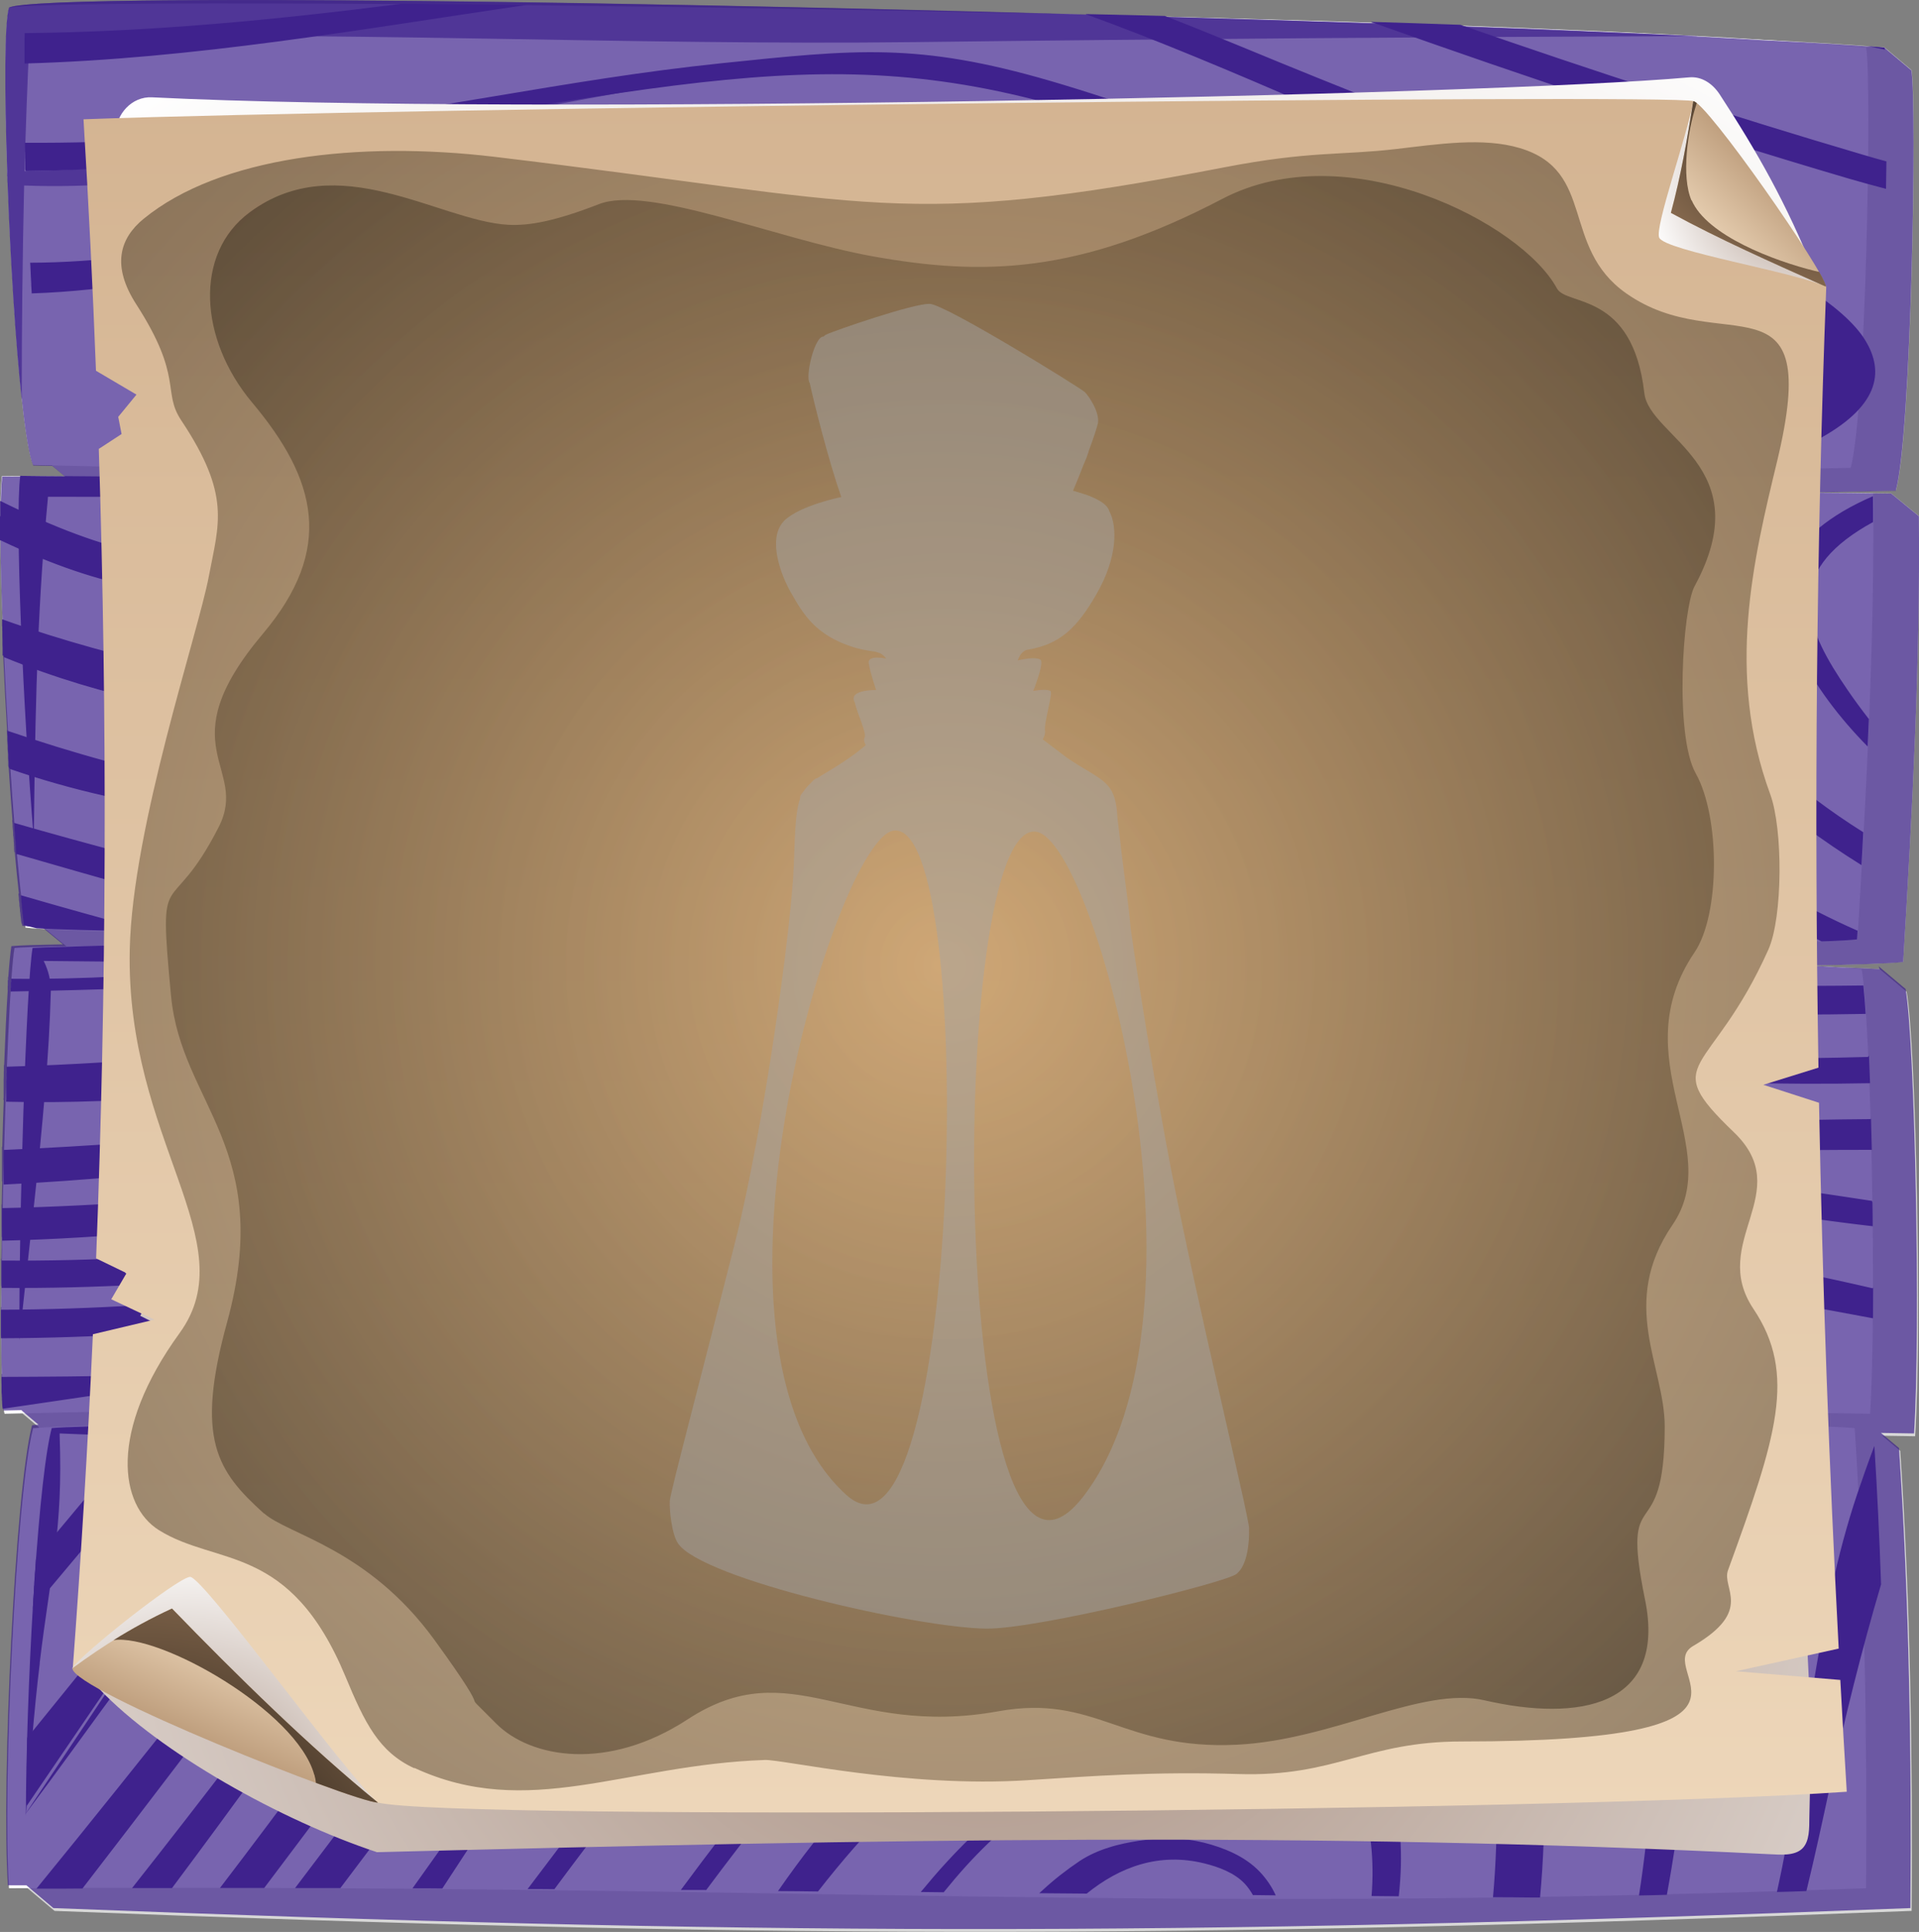 <?xml version="1.0" encoding="UTF-8"?><svg xmlns="http://www.w3.org/2000/svg" xmlns:xlink="http://www.w3.org/1999/xlink" viewBox="0 0 143.16 144.13"><rect x="0" y="0" width="143.16" height="144.13" fill="#808080" stroke="none"/><defs><style>.cls-1{fill:url(#linear-gradient-4);}.cls-1,.cls-2,.cls-3,.cls-4,.cls-5,.cls-6,.cls-7,.cls-8,.cls-9,.cls-10,.cls-11,.cls-12,.cls-13,.cls-14,.cls-15,.cls-16,.cls-17,.cls-18,.cls-19,.cls-20,.cls-21,.cls-22,.cls-23,.cls-24,.cls-25,.cls-26,.cls-27{fill-rule:evenodd;}.cls-2{fill:#fff;}.cls-3{fill:url(#radial-gradient-7);}.cls-3,.cls-4,.cls-11,.cls-28{opacity:.5;}.cls-3,.cls-5,.cls-29,.cls-11,.cls-13,.cls-14,.cls-18,.cls-20,.cls-30{mix-blend-mode:screen;}.cls-4{fill:#992c3a;}.cls-4,.cls-8,.cls-9,.cls-10,.cls-15,.cls-17,.cls-28,.cls-31,.cls-26{mix-blend-mode:multiply;}.cls-32{isolation:isolate;}.cls-5{fill:url(#Dégradé_sans_nom_29-3);}.cls-6{fill:url(#linear-gradient-2);}.cls-7{fill:url(#linear-gradient);}.cls-29{fill:url(#_Áåçûìÿííûé_ãðàäèåíò_150);opacity:.1;}.cls-8{fill:#2d4519;}.cls-8,.cls-26{opacity:.25;}.cls-9{fill:url(#radial-gradient-3);}.cls-10{fill:url(#radial-gradient-4);}.cls-11{fill:url(#radial-gradient-8);}.cls-12{fill:url(#linear-gradient-6);}.cls-33{clip-path:url(#clippath-1);}.cls-13{fill:url(#radial-gradient-6);}.cls-14{fill:url(#radial-gradient-5);}.cls-15{opacity:.38;}.cls-15,.cls-26{fill:#122205;}.cls-16{fill:url(#linear-gradient-5);}.cls-17{fill:url(#radial-gradient-2);}.cls-18{fill:url(#Dégradé_sans_nom_29-2);}.cls-19{fill:url(#Dégradé_sans_nom_29-5);}.cls-19,.cls-22{opacity:.7;}.cls-34{clip-path:url(#clippath);}.cls-35{fill:none;}.cls-31{fill:#a5a5a5;opacity:.47;}.cls-20{fill:url(#Dégradé_sans_nom_29);}.cls-36,.cls-27{fill:#3f238e;}.cls-21{fill:#d8d8d8;}.cls-22{fill:url(#Dégradé_sans_nom_29-4);}.cls-23{fill:url(#linear-gradient-7);}.cls-24{fill:url(#linear-gradient-8);}.cls-25{fill:url(#linear-gradient-3);}.cls-30{fill:url(#radial-gradient);opacity:.7;}</style><clipPath id="clippath"><rect class="cls-35" x="-2680.66" y="41.28" width="1939.33" height="1090.87"/></clipPath><clipPath id="clippath-1"><rect class="cls-35" x="-3276.74" y="33.74" width="4096.11" height="1105.95" transform="translate(-2457.38 1173.43) rotate(180)"/></clipPath><linearGradient id="linear-gradient" x1="10486.74" y1="862.87" x2="10483.5" y2="-15" gradientTransform="translate(9256.49) rotate(-180) scale(1 -1)" gradientUnits="userSpaceOnUse"><stop offset="0" stop-color="#a1ffbf"/><stop offset=".15" stop-color="#7bbdc7"/><stop offset=".32" stop-color="#547ad0"/><stop offset=".39" stop-color="#4661d4"/><stop offset=".88" stop-color="#5c1c7b"/><stop offset=".99" stop-color="#620c66"/></linearGradient><linearGradient id="linear-gradient-2" x1="9256.74" y1="912.46" x2="9115.55" y2="62.22" gradientTransform="translate(9256.49) rotate(-180) scale(1 -1)" gradientUnits="userSpaceOnUse"><stop offset="0" stop-color="#dbcfc1"/><stop offset=".11" stop-color="#c7bbae"/><stop offset=".39" stop-color="#9a8c81"/><stop offset=".64" stop-color="#796b61"/><stop offset=".85" stop-color="#65564d"/><stop offset=".99" stop-color="#5e4f46"/></linearGradient><radialGradient id="radial-gradient" cx="9146.07" cy="813.23" fx="9146.07" fy="813.23" r="894.2" gradientTransform="translate(-14119.72 1173.43) scale(1.52 -1)" gradientUnits="userSpaceOnUse"><stop offset=".01" stop-color="#7739d9"/><stop offset=".28" stop-color="#56299e"/><stop offset="1" stop-color="#000"/></radialGradient><linearGradient id="_Áåçûìÿííûé_ãðàäèåíò_150" x1="10485.93" y1="572.28" x2="10469.39" y2="886.59" gradientTransform="translate(-11713.86 1173.43) scale(1 -1)" gradientUnits="userSpaceOnUse"><stop offset=".24" stop-color="#56b195"/><stop offset=".39" stop-color="#55ad94"/><stop offset=".51" stop-color="#54a491"/><stop offset=".61" stop-color="#52948c"/><stop offset=".71" stop-color="#4f7d85"/><stop offset=".8" stop-color="#4b5f7c"/><stop offset=".89" stop-color="#463a71"/><stop offset=".97" stop-color="#411064"/><stop offset="1" stop-color="#3f0060"/></linearGradient><linearGradient id="linear-gradient-3" x1="9279.88" y1="954.93" x2="9284.07" y2="63.9" gradientTransform="translate(9256.49) rotate(-180) scale(1 -1)" gradientUnits="userSpaceOnUse"><stop offset="0" stop-color="#272d6e"/><stop offset=".06" stop-color="#26266b"/><stop offset=".15" stop-color="#261366"/><stop offset=".19" stop-color="#260863"/><stop offset=".99" stop-color="#000016"/></linearGradient><linearGradient id="linear-gradient-4" x1="8782.53" y1="-66.24" x2="8842.06" y2="150.23" gradientTransform="translate(9256.49) rotate(-180) scale(1 -1)" gradientUnits="userSpaceOnUse"><stop offset="0" stop-color="#0f3aa8"/><stop offset=".11" stop-color="#0c359a"/><stop offset=".51" stop-color="#052469"/><stop offset=".82" stop-color="#01194c"/><stop offset=".99" stop-color="#001641"/></linearGradient><linearGradient id="linear-gradient-5" x1="9504.76" y1="327.94" x2="9504.76" y2="9.46" gradientTransform="translate(9256.49) rotate(-180) scale(1 -1)" gradientUnits="userSpaceOnUse"><stop offset="0" stop-color="#001154"/><stop offset=".22" stop-color="#000f4d"/><stop offset=".52" stop-color="#000a3a"/><stop offset=".87" stop-color="#00031b"/><stop offset=".99" stop-color="#00000f"/></linearGradient><linearGradient id="Dégradé_sans_nom_29" x1="1.38" y1="49.03" x2="105.99" y2="49.03" gradientUnits="userSpaceOnUse"><stop offset="0" stop-color="#3f238e"/><stop offset="1" stop-color="#3f238e"/></linearGradient><linearGradient id="Dégradé_sans_nom_29-2" x1="1.45" y1="85.21" x2="116.02" y2="85.21" xlink:href="#Dégradé_sans_nom_29"/><linearGradient id="Dégradé_sans_nom_29-3" x1="1.92" y1="120.73" x2="81.73" y2="120.73" xlink:href="#Dégradé_sans_nom_29"/><linearGradient id="Dégradé_sans_nom_29-4" x1=".4" y1="14.88" x2="126.66" y2="14.88" xlink:href="#Dégradé_sans_nom_29"/><linearGradient id="Dégradé_sans_nom_29-5" x1="0" y1="72.06" x2="143.16" y2="72.06" xlink:href="#Dégradé_sans_nom_29"/><radialGradient id="radial-gradient-2" cx="73.35" cy="110" fx="73.35" fy="110" r="120.84" gradientUnits="userSpaceOnUse"><stop offset="0" stop-color="#a48a7b"/><stop offset="1" stop-color="#fff"/></radialGradient><linearGradient id="linear-gradient-6" x1="71.59" y1="135.22" x2="71.59" y2="7.38" gradientUnits="userSpaceOnUse"><stop offset="0" stop-color="#edd6b9"/><stop offset="1" stop-color="#d4b492"/></linearGradient><radialGradient id="radial-gradient-3" cx="13.95" cy="135.87" fx="13.95" fy="135.87" r="20.79" xlink:href="#radial-gradient-2"/><radialGradient id="radial-gradient-4" cx="134.47" cy="13.55" fx="134.47" fy="13.55" r="11.87" xlink:href="#radial-gradient-2"/><linearGradient id="linear-gradient-7" x1="16.48" y1="130.22" x2="19.6" y2="122.87" gradientUnits="userSpaceOnUse"><stop offset="0" stop-color="#bf9f7e"/><stop offset="1" stop-color="#edd6b9"/></linearGradient><linearGradient id="linear-gradient-8" x1="132.34" y1="13.4" x2="127.26" y2="18.48" xlink:href="#linear-gradient-7"/><radialGradient id="radial-gradient-5" cx="10.49" cy="145.26" fx="10.49" fy="145.26" r="35.14" gradientUnits="userSpaceOnUse"><stop offset="0" stop-color="#000"/><stop offset="1" stop-color="#a3805f"/></radialGradient><radialGradient id="radial-gradient-6" cx="138.49" cy="3.24" fx="138.49" fy="3.24" r="23.04" xlink:href="#radial-gradient-5"/><radialGradient id="radial-gradient-7" cx="71.25" cy="72.11" fx="71.25" fy="72.11" r="124.94" gradientUnits="userSpaceOnUse"><stop offset="0" stop-color="#ca9e67"/><stop offset="1" stop-color="#000"/></radialGradient><radialGradient id="radial-gradient-8" cx="70.16" cy="72.01" fx="70.16" fy="72.01" r="102.58" xlink:href="#radial-gradient-7"/></defs><g class="cls-32"><g id="layer1"><g class="cls-34"><g class="cls-33"><g><polygon class="cls-7" points="819.36 847.94 -3276.74 855.32 -3276.74 28.84 819.36 21.45 819.36 847.94"/><g class="cls-28"><path class="cls-6" d="m169.32-143.44l-14.64,577.29,39.74,328.39-64.84,4.18-23.01-328.39L-25.21,40.63l16.73-8.37s104.58,351.39,119.22,353.49c14.64,2.09,2.09-527.09,2.09-527.09l56.47-2.09Z"/></g></g><rect class="cls-30" x="-3276.74" y="-18.81" width="4096.11" height="1211.05" transform="translate(-2457.38 1173.43) rotate(-180)"/><rect class="cls-29" x="-3276.74" y="-18.81" width="4096.11" height="1211.05" transform="translate(-2457.38 1173.43) rotate(180)"/><g><g><path class="cls-25" d="m-82.47,942.68l31.95,6.72.33.08s-.16-1.23-.37-3.52l35.84,1.76,6.64,4.18,13.64,7.13,6.76,3.52s-19.01-71.19-20.69-208.78c-.2-16.67-.33-34.41-.41-53.13-.2-50.83.08-109.2,1.23-175.11,1.02-57.3,2.66-120.3,5.16-189.08,0-.94.04-1.93.08-2.91C12.56-75.57,29.8-116.86,30.58-118.58L1.21-90.65l-16.55,15.77s-8.93,172.61-20.52,375.74l-.08,1.52-.2,3.52-.61,10.65-.41,7.17-.41,7.13-.08,1.92c-7.58,131.61-16.1,272.68-23.96,386.1-3.48,50.71-6.88,95.89-9.95,132.22-4.3,50.83-8.07,84.34-10.9,91.59Z"/><path class="cls-4" d="m-43.72,811.32c-12.9,58.45-8.27,119.57-6.84,134.64l35.84,1.76,6.64,4.18,13.64,7.13,5.57.94s-51.28-56.65-25.31-177.85c2.29-10.65,4.22-20.07,5.82-28.34-.2-16.67-.33-34.41-.41-53.13,0,0-22.65-64.35-15.2-99.33,4.3-20.15,7.7-188.46,12.82-212.01,1.02-57.3,6.14,12.08,8.77-52.84,0-.94.04-1.93.08-2.91C12.56-75.57,29.8-116.86,30.58-118.58L1.21-90.65C.31,13.03-1.21,184.53-1.33,189.77c-.16,7.54-34.53,111.09-34.53,111.09l-.08,1.52-.2,3.52-.61,10.65-.41,7.17-.41,7.13-.08,1.92s21.63-90.56,26.42-90.56c4.75.08,6.1,122.02,6.1,122.02,0,0-5.82-11.51-9.5,12.74-2.87,19.13-33.02,273.5-46.98,341.9-3.48,50.71-6.88,95.89-9.95,132.22,13.44-57.92,36.62-157.41,43.09-182.32,9.34-35.72,8.19,43.58,9.99,43.62,1.8.04-10.36,31.62-25.23,98.92Z"/></g><g><g><path class="cls-1" d="m-110.65,66.53c3.11,6.96,6.43,10.77,6.43,10.77,0,0,59.8,32.65,76.6,32.03,16.75-.61,60.99-31.25,60.99-31.25,0,0,36.41,39.12,70.66,65.37h.04c17.2,13.23,33.92,23.23,45.14,23.31,6.8.04,16.34-.2,27.32-.78,1.84-.08,3.73-.2,5.65-.29,4.67-.25,9.58-.57,14.54-.9,1.93-.12,3.85-.25,5.78-.41,9.67-.7,19.62-1.52,29.16-2.42,4.1-.41,8.15-.82,12.04-1.23,7.05-.78,13.64-1.56,19.58-2.42,1.88-.25,3.73-.53,5.45-.78.94-.16,1.88-.29,2.74-.49,4.87-.78,8.97-1.56,12.04-2.42h.08c3.2-.82,5.28-1.68,6.1-2.5.66-.65,1.27-1.43,1.93-2.29,5.78-7.82,9.95-21.67,9.95-21.67,0,0,.7,6.1,2.7,14.13,3.36,13.35,10.36,31.95,23.92,36.25,21.67,6.84,130.63-18.02,133.82-22.24,3.2-4.18,12.58-42.11,12.58-42.11l67.22-46.49s36.33,42.68,47.64,42.27c11.31-.41,71.89-1.39,80.45-10.28,4.42-4.59,19.13-16.88,32.15-27.57,12-9.91,22.65-18.43,22.65-18.43,0,0-2.62,33.92,5.57,63.78,4.18,15.11,11.1,29.16,22.53,37.27,24.04,17,52.63,21.22,67.46,22.24,6.27.45,10.04.29,10.04.29,0,0-25.52.94-25.19,14.99.29,14.05,88.11,5.32,88.07-3.2,0-3.6-.04-6.31-.04-8.27-.04-2.7-.08-3.97-.08-3.97l80.08-9.63,12.41-90.32,15.65-113.99-428.62-25.27-71.97.41-234.58,1.43-73.61.45h-3.97l-5.12.04-8.07.04-8.64.08L1.91-58.94l-6.27.04-42.39.25h-1.31C-127.44-.69-119.79,46.29-110.65,66.53Z"/><path class="cls-8" d="m5.88,9.1C12.72,53.13-27.62,109.33-27.62,109.33c16.75-.61,60.99-31.25,60.99-31.25,0,0,36.41,39.12,70.66,65.37-58.74-53.33-27.48-126.86-27.48-126.86L151.54,1.32S35.87,8.28,13.79.21c-2.46-.9-4.46-2.5-6.1-4.67C.31-13.96-.02-34.11,1.13-50.33c.21-3.03.49-5.94.78-8.6.98-9.13,2.17-15.57,2.17-15.57l-24.9.9-46.12,1.72s8.77,4.87,20.19,13.23C-27.38-44.52-.26-20.51,5.39,6.4c.2.9.37,1.8.49,2.7Z"/></g><g><path class="cls-16" d="m-845.64,157.04c42.14,24.09,108.43,22.53,108.43,22.53l16.8-25.52c-.14.7-.88,4.26.65,8.68.05.2.09.37.18.57.78,2.13,2.12,4.42,4.2,6.72.42.41.78.82,1.25,1.27,4.11,3.77,10.62,7.37,20.86,9.83.55.16,1.15.25,1.85.33,1.25.16,2.77.2,4.48.2h.09c16.71-.29,102.52,90.59,232.58,63.49l.09-.04h.09l5.26-1.68c22.43-7.09,40.39-12.9,49.85-16.06l3.79-1.23,3.14-1.02.28-.08c-117.75,50.55-66.01,120.38-66.01,120.38,0,0,132.52,29.94,152.37,22.16,19.11-7.45,47.13-47.64,49.25-50.75l.14-.16v.66c0,5.86,12.18,6.02,57.6,1.68,21.83-2.09,31.99-11.59,36.51-21.42,3.83-8.4,3.65-17.04,3.14-21.59,1.2,5.49,5.26,16.75,18.79,25.68,5.08,3.36,11.49,6.39,19.62,8.64,8.08,2.25,17.91,3.77,29.73,4.01,17.03.41,46.34-3.03,80.73-9.46,9.74-1.8,19.89-3.85,30.28-6.1,96.7-21.14,187.3-138.74,192.15-181.38,2.54-22.04,3.28-40.06,3.23-54.23-.05-4.92-.18-9.38-.37-13.35-.09-2.33-.23-4.55-.37-6.55v-.08c.23.37.51.78.78,1.19.83,1.15,1.89,2.33,3.09,3.48,1.8,1.72,4.02,3.4,6.74,4.92,3.28,1.88,7.25,3.52,12.09,4.92,8.86,2.58,20.63,4.18,36.23,4.18,37.34,0,71.32-32.93,82.44-69.22,1.11-3.6,1.98-7.21,2.59-10.85,2.82-16.02.92-32.11-7.39-45.88-1.75-2.99-3.83-5.82-6.19-8.56-4.89-5.53-10.99-10.49-18.56-14.71-8.4-4.67-18.51-8.4-30.6-10.9-115.63-24.09-435.42-33.42-484.81-31.87-35.64,1.11-59.68,30.39-70.3,46.57.18-5.41-4.89-11.47-25.48-14.71-42.14-6.59-77.09-6.23-96.34,1.56-2.95,1.19-5.4,3.36-7.39,6.23-.23.33-.46.61-.65.94-.23.29-.42.61-.6.94-2.86,4.92-4.8,11.26-6.05,17.82-3,15.81-2.22,32.77-2.22,32.77,0,0-16.89-4.1-43.34-9.05-19.62-3.69-44.5-7.91-71.64-11.26h-.05c-30.37-3.81-63.61-6.59-95.55-6.59-35.03,0-68.45,3.36-94.77,12.49-15.19,5.32-30.05,13.23-44.13,22.98h-.05l-.14.12c-42.79,29.61-78.56,75.86-96.75,115.26l-.09.2-.37.86c-14.91,32.85-17.4,60.79-1.2,70.04Z"/><path class="cls-26" d="m-90.1-105.19c8.82,2.95,197.52,65.17,233.98,80,27.65,11.22,57.98,62.51,71.87,88.35-.05-4.92-.18-9.38-.37-13.35-.14-2.38-.28-4.59-.42-6.64,0,.04.05.04.05.08.23.37.51.74.78,1.11.83,1.15,1.89,2.33,3.09,3.48-20.82-27.61-20.96-65.46-23.22-75.78-2.77-12.45,23.45-36.33,36-46.94-11.45,8.52-37.53,24.41-72.75,24.41-47.08,0-240.03-52.27-249.03-54.72Z"/><path class="cls-15" d="m-454.18,245.11h.09l5.26-1.68,49.85-16.06,3.79-1.23,3.14-1.02.28-.08.23-.08s-9.1-90.75,73.71-90.75c7.62,0,15.84.42,24.7,1.47,79.61,9.51,5.58,177.9,43.37,92.39,6.83-13.39,61.5-19.86,78.44-11.67,12.14,5.9,9.42,81.18,9.42,81.18,3.83-8.4,3.65-17.04,3.14-21.59,1.2,5.49,5.26,16.75,18.79,25.68-10.57-23.31-14.45-45.63-14.45-65.17,0-34.16,11.86-59.84,21.05-67.5,14.45-12.04,160.82-22.94,160.82-22.94,0,0-123.62,2.91-165.85,0-62.09-4.25-238.37-24.57-109.78-159.63-26.68-10.65-26.63-21.79-25.16-26.46-3.97,7.66-19.89,31.7-60.47,26.46-34.8-4.51-58.48-35.96-61.53-57.22-3,15.81-2.22,32.77-2.22,32.77,0,0-16.89-4.1-43.34-9.05,17.08,5.49,39.34,10.29,55.39,25.72,95.53,91.82-64.92,263.79-68.66,266.46Z"/></g></g></g></g></g></g><g id="Calque_3"><g><g><g><g><path class="cls-21" d="m4.06,2.27c3.48-.92,104.83-1.28,136.53,1.27l2.01,1.69c.42,2.45,0,27.22-1.16,31.36-34.3.82-101.56.66-135.58-.21l-2.01-1.69c-1.16-7.38-.53-29.94.21-32.42h0Z"/><path class="cls-2" d="m.68.58c3.61-.95,108.18.21,138.54,2.96.42,2.45,0,27.22-1.16,31.36-34.3.82-101.56.66-135.58-.21C1.1,31.7-.17,3.4.68.58h0Z"/><path class="cls-21" d="m3.56,37.2c33.13.27,104.74-.83,137.53-.39l2.06,1.69c.11,10.77-.48,21.86-1.17,33.26-8.23.97-130.79-.01-136.67-.87l-2.06-1.69c-.98-8-.18-28.24.31-32h0Z"/><path class="cls-2" d="m.15,35.51c34.04.28,106.01.85,139.59,1.3.11,10.77-.48,21.86-1.17,33.26-8.23.97-130.79-.01-136.67-.87C.85,62.97-.38,39.59.15,35.51H.15Z"/><path class="cls-21" d="m4.44,72.41c7.4-.63,117.32-1.22,135.79-.11l2.01,1.69c.7,3.97,1.13,25.44.63,33.16-34.3-.58-104.73-.83-139.17,0l-2.01-1.69c-.23-7.66,2.22-30.03,2.75-33.05h0Z"/><path class="cls-2" d="m1.08,70.72c7.93-.67,126.98.35,137.8,1.59.7,3.97,1.13,25.44.63,33.16-34.3-.58-104.73-.83-139.17,0-.65-2.28.12-31.2.74-34.74h0Z"/><path class="cls-21" d="m5.86,108.24c7.97-.76,118.74-2.33,133.89-1.69l2.01,1.69c.76,11.44.93,22.88.85,34.32-55.95,2.17-87.06,2-138.54,0l-2.01-1.69c-.24-8.82,2.63-28.12,3.81-32.63h0Z"/><path class="cls-2" d="m2.47,106.55c8.51-.81,129.01-.78,135.89,0,.76,11.44.93,22.88.85,34.32-54.68,1.95-77.75-.33-138.54,0-.49-7.53.52-29.44,1.8-34.32h0Z"/><path class="cls-36" d="m54.59,22.21c1.07-.27,2.16-.46,3.23-.59.97-.12,1.97-.16,2.97-.12.99.04,1.97.15,2.92.35.65.13,1.27.37,1.85.68.57.29,1.11.65,1.62,1.03.55.41,1.07.86,1.55,1.37.44.47.83.97,1.16,1.52.31.53.61,1.1.82,1.71.22.63.35,1.3.34,1.97-.02.64-.15,1.3-.41,1.91-.24.57-.6,1.1-1.05,1.49-.66.56-1.41,1.02-2.2,1.38-.35.16-.71.3-1.07.42-4.03-.02-7.99-.04-11.84-.06-.32-.09-.64-.19-.95-.3-1.31-.44-2.57-.98-3.77-1.63-.62-.34-1.2-.82-1.67-1.4-.45-.56-.81-1.21-.99-1.9-.16-.58-.13-1.19.02-1.78.16-.65.47-1.28.82-1.79.46-.67,1-1.3,1.61-1.84.59-.52,1.23-.97,1.92-1.3,1-.48,2.05-.84,3.13-1.12h0Zm-2.17,3.82c-3.23,2.91-.45,5.31,3.1,6.73,3.34,1.34,6.14,1.74,9.62,1.04,1.38-.28,2.78-.82,3.87-1.75.56-.47.85-1.35.87-2.08.02-.91-.4-1.85-.86-2.61-1.62-2.69-4.31-3.74-7.24-3.86-2.77-.11-7.21.58-9.35,2.51h0ZM2.36,21.89c11.83-.4,20.88-4.14,33.89-7.11,7.37-1.68,14.32-3.43,21.8-3.39,9.74.05,19.3,2.79,27.96,8.68,3.22,2.19,4.79,4.17,5.07,6.11.28,1.91-.07,3.82-1.94,5.99-.96,1.11-1.92,2.18-2.88,3.23,1.33,0,2.66,0,4,0,.62-.69,1.25-1.4,1.87-2.12,2.31-2.67,3.5-5.17,3.13-7.72-.67-4.6-10.29-9.56-15.48-11.62-17.62-6.98-26.3-5.5-43.87-.57-12.05,3.38-23.58,6.2-33.66,6.23l.02.29v.04s0,.04,0,.04l.02.36v.04s.01.21.01.21c.01.19.02.38.03.58v.04s0,.02,0,.02v.02s0,.04,0,.04c.01.21.03.43.04.64h0Zm-.44-9.13c13.85-.15,24.73-2.63,35.23-4.38,26.36-4.4,35.05-4.83,61.45,7.04,4.91,2.21,8.82,5.05,10.97,7.21,1.83,1.84,2.1,4.42.29,6.36-1.32,1.41-4.31,3.92-7.51,6.39,1.25,0,2.48-.01,3.71-.02,2.92-2.17,5.55-4.24,6.78-5.55.54-.58.97-1.27,1.25-2,.28-.74.42-1.52.38-2.27-.03-.72-.23-1.44-.56-2.11-.35-.71-.83-1.38-1.4-1.95-2.41-2.43-7.16-5.04-12.51-7.45-7.72-3.48-16.72-6.56-21.63-7.99-9.9-2.88-14.53-2.36-24.57-1.32-5.79.6-11.3,1.52-16.91,2.46-10.44,1.74-21.27,3.55-35.03,3.47v.03s0,.03,0,.03v.03s0,.03,0,.03v.03s0,.03,0,.03v.03s0,.03,0,.03v.03s0,.03,0,.03v.39s.01.03.01.03v.03s0,.03,0,.03v.03s0,.03,0,.03v.03s0,.03,0,.03v.03c0,.13,0,.26.01.4v.03s0,.03,0,.03v.03s0,.03,0,.03v.03s0,.03,0,.03v.03s0,.03,0,.03v.03s0,.03,0,.03v.37s.01.03.01.03h0Zm-.13-8.02c12.7-.35,25.09-2.55,37.54-4.38-3.26-.03-6.39-.06-9.36-.08C20.65,1.47,11.32,2.38,1.84,2.47v.03s0,.09,0,.09v.03c0,.08,0,.17-.01.25v.03s0,.06,0,.06h0s0,.04,0,.04c0,.09,0,.18,0,.27v.03s0,.03,0,.03v.03s0,.04,0,.04c0,.1,0,.21,0,.32h0s0,.04,0,.04v.04s0,.04,0,.04v.04c0,.1,0,.2,0,.3v.04s0,.04,0,.04v.04s0,.04,0,.04c0,.1,0,.21,0,.32v.04s0,.04,0,.04h0ZM81,1.06c10.71,3.87,23.04,9.8,32.13,13.27,3.02,1.15,9.54,3.47,14.81,6.26,11.71,6.22,7.75,9.22-2.95,13.86-.56.24-1.13.49-1.69.73,2.66-.03,5.23-.07,7.68-.12,1.55-.71,3.05-1.43,4.47-2.18,4.69-2.48,5.19-5.08,3.69-7.51-3.18-5.16-18.58-10.81-24.38-13.03-5.54-2.12-11.01-4.35-16.51-6.55-3.52-1.41-7.39-3.07-11.35-4.6-1.95-.05-3.92-.1-5.89-.14h0Zm21.29.58c11.77,4.19,23.66,8.16,35.65,11.69.89.26,1.81.51,2.76.76.01-.7.02-1.39.03-2.05-.6-.16-1.18-.33-1.76-.5-10.08-2.97-20.09-6.24-30.02-9.69-2.17-.08-4.4-.15-6.66-.22h0Zm37,1.79c.44.09.88.18,1.32.27,0-.06-.01-.11-.02-.15-.42-.04-.86-.08-1.3-.11h0ZM17.7,25.86c-1.75.72-2.88,1.63-3.42,2.48-.29.46-.43.92-.42,1.36.01.49.2.92.55,1.27.42.42,1.09.7,1.98.77.94.08,3.69.56,7.57,1.36,2.59.54,5.65,1.21,8.99,2,2.63.02,5.35.05,8.17.07-.99-.33-2.02-.63-3.07-.91-4.03-1.05-7.7-1.93-10.67-2.59-2.01-.45-11.08-1.89-5.62-4.47,1.64-.78,4.63-1.55,8.47-2.61,6.75-1.85,13.73-4.78,20.47-6.3,2.66-.6,5.31-1.03,7.89-1.15,2.56-.12,5.04.07,7.37.71,2.76.76,5.82,2.69,8.16,4.47,4.36,3.3,7,6.39,2.95,11.41-.44.54-.94,1.08-1.49,1.61.82,0,1.63,0,2.45,0,.2-.21.4-.43.59-.64,1.98-2.29,2.94-4.68,2.5-6.66-.06-.25-.13-.5-.23-.73-.87-2.06-2.99-4.29-5.69-6.2-2.65-1.87-5.87-3.44-8.99-4.24-2.63-.68-5.43-.88-8.29-.75-2.85.12-5.77.56-8.69,1.18-3.87.81-7.73,1.92-11.41,2.97l-.19.05c-3.92,1.12-7.56,2.05-10.67,2.85-4.16,1.07-7.38,1.89-9.27,2.67h0Z"/><path class="cls-27" d="m106.63,65.89c-10.85-8.5-21.92-16.83-33.26-24.7-2.44-1.7-5.22-3.4-8.07-5.15-11.89-.1-23.63-.2-34.37-.29,1.2.29,2.4.57,3.61.86,18.85,4.45,30.86,7.24,46.34,19.45,4.77,3.76,8.75,6.63,14.08,9.51,2.77,1.5,5.39,3.09,7.99,4.76,3.15.02,6.3.03,9.44.04-1.81-1.39-3.72-2.88-5.77-4.48h0Z"/><path class="cls-36" d="m139.01,62.09c-4.99-3.12-9.48-7.17-13.32-12.18-2.4-3.14-3.28-5.54-2.93-7.5.34-1.92,1.29-3.65,3.78-5.14.34-.2.68-.4,1.02-.6-1.79-.02-3.65-.04-5.55-.06-1.91,1.48-3.11,3.11-3.46,5.07-.82,4.64,6.85,12.49,11.19,16.13,3.28,2.75,6.26,4.95,9.13,6.73.05-.81.09-1.63.13-2.44h0Zm-.42,7.35c-8.17-3.6-15.7-9.15-26.5-19.08-4.02-3.69-6.88-7.68-8.25-10.44-.59-1.18-.74-2.42-.45-3.52l-3.5-.03c-.05.46-.04.93.02,1.4.11.8.36,1.59.72,2.32,1.54,3.1,5.28,7.14,9.65,11.17,6.31,5.82,14,11.66,18.27,14.6,2.75,1.9,5.1,3.29,7.34,4.37,1.25-.04,2.16-.09,2.65-.15l.04-.64h0Zm-13.37.97c-9.28-7.19-19.6-17.22-27.46-23.65-2.49-2.04-7.88-6.23-12.02-10.52l-3.68-.03c4.55,4.73,10.54,9.52,13.5,11.95,4.65,3.81,9.21,7.7,13.8,11.58,3.9,3.29,8.22,7.18,12.73,10.68h2.52c.2,0,.41,0,.61,0h0Zm-11.12-.03c-2.63-2.09-5.38-4.34-8.5-6.79-10.45-8.19-21.11-16.2-32.04-23.79-1.76-1.23-3.73-2.46-5.77-3.72l-3.86-.03c2.85,1.74,5.62,3.45,8.07,5.15,11.34,7.87,22.41,16.2,33.26,24.7,2.05,1.6,3.96,3.09,5.77,4.48h3.08ZM21.63,35.68c3.67.75,7.44,1.47,11.18,2.36,18.64,4.4,30.2,8.06,45.5,20.14,4.83,3.81,8.88,6.73,14.28,9.65,1.51.82,2.97,1.64,4.39,2.48,1.53,0,3.06.02,4.59.02-2.59-1.66-5.22-3.26-7.99-4.76-5.33-2.88-9.31-5.75-14.08-9.51-15.48-12.21-27.49-15-46.34-19.45-1.21-.29-2.41-.57-3.61-.86l-7.93-.07h0ZM0,40.29c8.01,3.8,12.8,4.26,21.27,4.5,24.13.69,34.77,12.68,54.6,22.97,1.56.81,3.13,1.63,4.72,2.45,1.83.01,3.67.02,5.51.03-3.1-1.68-6.17-3.33-9.21-4.91-16.78-8.71-36.16-21.72-55.37-22.78-8.62-.47-13.14-1.06-21.52-5.19H.02c0,.08,0,.16,0,.23v.04s0,.04,0,.04v.04s0,0,0,0c0,.09,0,.19,0,.29v.04s0,.04,0,.04v.04c0,.1,0,.2,0,.31v.04s0,.04,0,.04H0c0,.11,0,.21,0,.32v.09S0,38.99,0,38.99C0,39.09,0,39.18,0,39.28v.05s0,.05,0,.05v.05c0,.11,0,.23,0,.35v.05s0,.05,0,.05v.05c0,.1,0,.21,0,.31v.05h0Zm.28,8.73c15.2,6.25,28.72,4.52,44.96,10.81,7.15,2.77,14.39,6.63,21.65,10.29,1.46.01,2.94.02,4.42.03-3.84-1.87-7.53-3.73-10.61-4.99-2.37-.97-4.68-2.12-6.98-3.28C32.49,51.22,18.62,52.79.16,46.2v.04s0,.17,0,.17v.04s0,.04,0,.04v.22s.01.04.01.04v.04s0,.04,0,.04v.22s.01.04.01.04v.04s0,.04,0,.04v.04s0,.09,0,.09v.04s0,.04,0,.04v.04s.01.26.01.26v.04s0,.04,0,.04v.04s0,.04,0,.04v.04s0,.04,0,.04v.04s0,.04,0,.04v.04s.01.27.01.27v.04s0,.04,0,.04v.04s0,.13,0,.13v.04s0,.04,0,.04v.22s.01.04.01.04H.28Zm.47,8.35c4.53,1.57,9.5,2.69,14.31,3.24,17.55,2.02,24.36,5.39,34.15,9.36,2.22.02,4.49.04,6.8.06-.5-.17-1-.34-1.51-.52-12.73-4.39-20.29-7.72-38.95-11.01-5.17-.91-10.09-2.32-14.99-3.98v.04s0,.04,0,.04v.04s0,.04,0,.04l.02.31v.04s0,.04,0,.04v.04s0,.04,0,.04v.04s0,.04,0,.04v.04c.01.15.02.3.03.45v.04s0,.04,0,.04v.04s0,.04,0,.04v.04s.03.4.03.4v.04s0,.04,0,.04v.04s0,.04,0,.04v.04s0,.04,0,.04v.04s.02.31.02.31v.04s0,.04,0,.04v.04s0,.04,0,.04v.09s0,.04,0,.04v.04h0Zm.49,6.34c5.94,1.72,12.08,3.47,18.34,5.04,1.28.32,2.56.64,3.84.95,3.26.04,6.82.09,10.63.13-10.97-2.69-22.05-5.28-33-8.44v.04s.03.3.03.3v.04s0,.04,0,.04v.11s.01.04.01.04v.04s.03.33.03.33v.04s0,.04,0,.04v.15s.02.04.02.04v.04s.02.22.02.22v.04s0,.04,0,.04h0s.02.21.02.21v.04s0,.04,0,.04v.04s.01.11.01.11v.04s0,.04,0,.04v.04s0,.04,0,.04l.02.21v.03h0Zm.61,5.32l.9.23c1.43.08,4.38.16,8.54.24-3.25-.87-6.5-1.77-9.73-2.71v.04s0,.04,0,.04c.01.09.02.19.03.28v.04s0,.04,0,.04v.04c.02.1.03.21.04.31v.04s0,.04,0,.04v.04c.02.1.03.19.04.29v.04s0,.04,0,.04v.03c.02.09.03.18.04.27v.03s0,.03,0,.03c.01.1.03.19.04.29v.03s0,.03,0,.03c.01.08.02.16.04.24v.03h0Zm137.56-15.4c-.56-.72-1.09-1.44-1.56-2.13-3.14-4.57-4.69-8.38.81-11.92.34-.22.7-.43,1.07-.63,0-.65,0-1.29-.01-1.93-.81.35-1.56.73-2.24,1.13-2.64,1.57-4.32,3.56-4.54,5.61-.03.26-.03.52-.01.78.18,2.26,1.51,5.09,3.5,7.78.86,1.16,1.84,2.3,2.9,3.37.03-.68.06-1.37.09-2.05h0Z"/><path class="cls-36" d="m50.7,104.94c7.17-1.16,15.13-2.67,21.83-1.51,1.88.33,3.94.84,6.11,1.5,1.91,0,3.84,0,5.77,0-4-1.35-8-2.39-11.75-2.74-8.12-.76-17.71.94-25.86,2.08-1.71.24-3.41.48-5.12.71,2.96-.01,5.97-.02,9.01-.03h0Zm-30.67-2.74c-6.63.41-13.28.5-19.92.52,0,.09,0,.17,0,.26v.17c0,.08.01.15.01.22,0,.06,0,.11,0,.16,0,.07,0,.14,0,.21v.16c.01.06.01.11.02.16,0,.06,0,.12.01.18,0,.04,0,.08,0,.12,0,.06,0,.12.01.18,0,.04,0,.08,0,.11,0,.05,0,.11.01.15v.08s.02.09.02.14c0,.03,0,.05.01.08l19.78-2.91Zm114.18,2.79c-1.59-.5-3.22-1.05-4.91-1.66-5.54-2-10.09-3.43-15.88-4.46-14.93-2.64-26.07-7.37-42.15-7.84-10.27-.3-21.73,1.66-32.01,3.1-12.62,1.77-25.17,3.53-39.19,3.58v.03H.07v.04c0,.18,0,.35,0,.52H.07v.11s0,.03,0,.03v.41s0,.03,0,.03v.2s0,.03,0,.03v.23s0,.03,0,.03v.03s0,.29,0,.29v.03s0,.03,0,.03v.06s0,.03,0,.03c14.12-.05,26.71-1.81,39.37-3.59,10.19-1.43,21.62-4.13,31.79-3.83,9.14.27,17.85,2.66,26.63,5.08,5.15,1.42,10.08,2.77,15.34,3.7,5.07.89,9.16,2.1,13.83,3.75,2.41,0,4.81.01,7.18.02h0Zm5.49-8.88c-3.5-.81-7.15-1.58-11.08-2.21-15.84-2.53-33.16-5.29-48.03-6.6-9.64-.85-19.93.33-29.51,1.56-3.98.51-7.99,1.1-11.97,1.67-12.65,1.84-25.01,3.63-38.99,3.51v.03s0,.03,0,.03v.03s0,.03,0,.03v.5s0,.03,0,.03v.03s0,.03,0,.03v.07s0,.03,0,.03v.39s0,.03,0,.03v.03s0,.03,0,.03v.03s0,.03,0,.03v.03s0,.03,0,.03v.03s0,.03,0,.03v.39s0,.03,0,.03v.03s0,.03,0,.03v.03s0,.03,0,.03v.03c14.1.12,26.5-1.68,39.2-3.52,12.62-1.83,28.98-4.99,41.19-3.92,14.82,1.3,32.12,5.18,47.94,7.7,3.63.58,7.41,1.29,11.28,2.01,0-.75.01-1.52.01-2.31h0Zm-.05-6.52c-6.77-1.03-13.55-2.05-20.03-2.28-5.09-.18-10.18-.53-15.26-1.17-3.57-.45-6.62-.89-9.44-1.29-8.43-1.2-14.78-2.1-23.03-1.84-8.69.27-17.31,1.43-25.9,2.58-15.16,2.03-30.56,4.22-45.83,4.54v.04s0,.04,0,.04v.04s0,.04,0,.04v.04s0,.26,0,.26v.04s0,.07,0,.07v.04s0,.04,0,.04v.11s0,.04,0,.04v.04s0,.04,0,.04v.04s0,.07,0,.07v.04s0,.15,0,.15v.04s0,.04,0,.04v.04s0,.04,0,.04v.04s0,.25,0,.25v.04s0,.04,0,.04v.04s0,.04,0,.04v.07s0,.04,0,.04v.04s0,.04,0,.04v.04s0,.04,0,.04v.04s0,.04,0,.04v.25s0,.04,0,.04c15.4-.36,31.43-3.17,46.04-5.46,8.53-1.34,17.09-2.61,25.71-2.88,16.05-.5,29.37,4.84,47.65,5.1,6.3.09,13.99,1.46,20.15,2.16,0-.59-.01-1.18-.02-1.77h0Zm-.13-6.1c-2.97.02-5.94.09-8.92.15-11.66.22-21.24-.58-32.81-2.11-7.67-1.01-15.44-2.02-23.17-2.11-12.05-.15-25.05,1.69-37.06,3.06-12.27,1.39-24.25,2.75-37.29,3.31v.04s0,.04,0,.04v.04s0,.04,0,.04v.04s0,.04,0,.04v.04s0,.04,0,.04v.04s0,.04,0,.04v.25s0,.04,0,.04v.04s0,.04,0,.04v.04s0,.16,0,.16v.04s0,.04,0,.04v.04s0,.04,0,.04v.04s0,.21,0,.21v.04s0,.04,0,.04v.04s0,.04,0,.04v.04s0,.04,0,.04v.04s0,.08,0,.08v.04s0,.04,0,.04v.04s0,.04,0,.04v.16s0,.04,0,.04v.04s0,.04,0,.04v.04s0,.04,0,.04v.12s0,.04,0,.04v.04s0,.04,0,.04v.04s0,.04,0,.04c24.43-1.16,52.21-7.56,74.4-7.29,7.67.09,15.4.81,23.01,1.81,11.64,1.54,21.16,3.19,32.9,2.97,3.03-.06,6.04-.08,9.06-.08-.02-.79-.04-1.56-.06-2.32h0Zm-.17-4.64c-11.58.33-23.58-.06-36.61-2.06-9.39-1.44-18.87-2.65-28.18-2.65-14.72,0-30.51,1.6-45.26,3.16-9.54,1.01-18.94,2-28.81,2.28v.04s0,.04,0,.04v.04s0,.04,0,.04v.29s-.01.04-.01.04v.04s0,.04,0,.04v.04s0,.04,0,.04v.04s0,.04,0,.04v.04s0,.04,0,.04v.04s-.01.25-.01.25v.04s0,.04,0,.04v.04s0,.04,0,.04v.04s0,.04,0,.04v.04s0,.04,0,.04v.04s0,.04,0,.04v.04s0,.21,0,.21v.04s0,.04,0,.04v.04s0,.04,0,.04v.04s0,.04,0,.04v.04s0,.04,0,.04v.04s0,.04,0,.04v.3s-.01.04-.01.04v.04s0,.04,0,.04v.04c9.39.23,18.99-.81,29.05-2.42,14.61-2.33,30.45-4.32,45.13-4.32s30.27,3.47,45.41,4.78c6.46.56,12.94.7,19.46.58-.03-.71-.05-1.4-.08-2.06h0Zm-.34-5.33c-2.4.03-4.79.04-7.18.02-10.52-.09-21.01-.73-32.19-2.35-3.97-.06-8.1-.12-12.32-.18,2.33.33,4.82.74,7.53,1.26,15.41,2.95,30.07,3.64,44.33,3.37-.05-.82-.11-1.53-.17-2.12h0Zm-105.97-2.98c-10.76,1.13-21.39,2.6-32.21,2.48h0s0,.03,0,.03v.21s-.02.01-.02.01h0s0,.04,0,.04h0s0,.06,0,.06h0s0,.04,0,.04h0s0,.03,0,.03h0s0,.03,0,.03v.21s-.01.02-.01.02v.02s0,.02,0,.02v.21s-.01.02-.01.02c12.92-.22,24.67-.94,37.14-2.08,4.4-.4,8.89-.81,13.47-1.19l.48-.04c-6.59-.05-12.95-.09-18.81-.11h0Z"/><path class="cls-36" d="m77.53,141.24c.06-.06.13-.12.2-.18.88-.82,1.83-1.56,2.81-2.22.67-.44,1.41-.77,2.18-1.01.74-.24,1.52-.39,2.28-.51.82-.12,1.67-.18,2.51-.16.78.02,1.55.12,2.31.31.72.18,1.47.43,2.18.77.73.35,1.42.81,1.99,1.41.47.5.89,1.1,1.18,1.75l-1.7-.02c-.18-.32-.39-.61-.62-.86-.77-.81-1.94-1.24-2.99-1.5-3.36-.84-6.31.24-8.79,2.25l-3.55-.03h0Zm-16.49-.15c1.73-2.22,3.58-4.36,5.62-6.38,8.43-8.35,19.03-14.21,31.54-16.59,4.66-.89,7.71-.53,9.62.89,1.88,1.4,3.23,3.34,3.48,6.83.4,5.46.53,10.72.08,15.7.96,0,1.91.01,2.87.02.21,0,.43,0,.64,0,.51-5.46.38-11.27-.07-17.32-.31-4.29-1.44-7.46-3.95-9.34-4.54-3.38-17.09.63-23.33,3.33-15.05,6.5-22.53,12.8-29.5,22.85.99,0,1.99.02,2.99.03h0Zm-8.37-.07c13.24-17.76,21.94-25.46,45.37-35.01-1.71,0-3.45-.01-5.21-.02-5.35,2.45-10.14,4.88-13.29,6.61-11,6.05-14.54,10.48-22.29,20.02-2.26,2.78-4.39,5.58-6.46,8.38h1.87Zm73.74-34.8c-.05,3.9-.94,11.62-1.95,17.74-1.13,6.83-1.36,12.21-2.19,17.45.69-.01,1.38-.03,2.08-.05.97-5.27,1.6-10.91,2.68-17.41.95-5.74,2.16-13.05,2.54-17.7-.99-.02-2.05-.03-3.15-.04h0Zm-85.06,34.73c.79-1.07,1.59-2.13,2.39-3.19,6.14-8.12,12.61-18.71,20.81-24.49,3.52-2.48,8.07-4.91,13.14-7.28-1.68,0-3.34,0-4.99,0-3.35,1.84-6.47,3.84-9.13,6.05-7.87,6.53-14.88,16.55-21.11,24.79-1.03,1.37-2.07,2.74-3.1,4.1.66,0,1.33,0,1.99.01h0Zm98.48-33.08c-.45,1.19-.87,2.38-1.27,3.56-3.1,9.2-3.81,19.81-6,29.72.73-.02,1.46-.04,2.2-.07.62-2.54,1.17-5.09,1.72-7.64,1.15-5.29,2.37-10.23,3.85-15.24-.12-3.45-.28-6.89-.5-10.34h0Zm-106.84,33.03c8.22-12.54,16.03-25.13,29.33-34.88-.84,0-1.68,0-2.52,0-6.15,5.06-11.87,11.35-18.75,20.58-3.51,4.7-6.87,9.51-10.28,14.28.74,0,1.48,0,2.22.01h0Zm16.74-34.84c-8.3,8.48-15.86,19.1-22.94,28.48-1.59,2.11-3.18,4.21-4.78,6.32,1.12,0,2.24,0,3.38,0,1.16-1.53,2.31-3.06,3.46-4.59,7.38-9.78,14.72-21.57,23.39-30.23-.85,0-1.68,0-2.52,0h0Zm-6.46.03c-3.74,4.36-7.28,8.89-10.68,13.29-3.07,3.99-6.12,8.06-9.14,12.11-2.34,3.14-4.67,6.26-7.04,9.36,1.09,0,2.19,0,3.3,0,1.93-2.55,3.84-5.11,5.76-7.68,6.15-8.23,13.18-18.32,20.54-27.1-.93,0-1.84,0-2.74.01h0Zm-6.48.03c-3.98,4.86-7.8,9.86-11.61,14.85-5.06,6.62-10.13,13.31-15.33,19.89,1,0,2,0,2.98,0,4.75-6.35,9.31-12.71,13.74-18.79,3.93-5.39,7.89-10.77,12.08-15.95h-1.86Zm-6.26.05c-5.38,6.48-10.55,13.19-15.6,19.53-4.07,5.11-8.09,10.16-12.21,15.2h.11s.05,0,.05,0h.05s.05,0,.05,0h.05s.05,0,.05,0h.05s.05,0,.05,0h.05s.05,0,.05,0h.05s.05,0,.05,0h.05s.05,0,.05,0h.05s.05,0,.05,0c.87,0,1.72,0,2.57-.01,9.12-11.8,18.07-23.97,27.09-34.73-.94,0-1.87.01-2.78.02h0Zm-9.19.07c-6.3,7.36-12.43,14.9-18.33,22.2l-.98,1.21v.09c0,.16-.01.31-.01.47v.09s0,.09,0,.09v.37s-.01.09-.01.09v.09s0,.09,0,.09v.38s-.01.17-.01.17v.09s0,.35,0,.35h0s0,.1,0,.1v.09s0,.09,0,.09v.27s-.01.37-.01.37v.22c0,.14,0,.27,0,.4v.15c0,.14,0,.29,0,.43v.14c0,.15,0,.3,0,.45l19.4-28.49ZM1.93,134.81c0,.16,0,.32,0,.48h0c0-.16,0-.32,0-.48h0Zm0,.48c1.16-1.55,2.32-3.12,3.47-4.71,5.86-8.09,12.13-16.4,18.7-24.39-.95,0-1.87.02-2.77.02L1.92,135.29Zm8.98-28.95c-2.32,2.77-4.57,5.47-6.79,8.13-.48.57-.95,1.15-1.43,1.73v.06s-.02.17-.02.17v.06s0,0,0,0l-.02.28v.06s-.02.23-.02.23v.06s-.03.33-.03.33v.2s-.02.06-.02.06l-.02.36v.22s-.02.02-.02.02v.06s-.02.3-.02.3v.06s0,0,0,0v.16s-.04.44-.04.44v.06s-.01.17-.01.17v.02s0,.06,0,.06l-.02.31v.06c1.12-1.34,2.25-2.68,3.39-4.04,2.65-3.18,5.34-6.41,8.09-9.68-1.08.01-2.08.03-3,.04h0Zm93.44,35.13c.17-1.55.21-3.03.11-4.39-.26-3.67-1.5-6.55-3.58-7.89-.26-.17-.54-.31-.83-.43-2.52-1.03-6.27-1.12-10.23-.43-3.89.67-8.02,2.09-11.39,4.08-2.85,1.69-5.43,3.92-7.79,6.49-.67.72-1.31,1.48-1.95,2.25l1.71.02c.55-.68,1.11-1.34,1.69-1.98,2.1-2.3,4.4-4.27,6.95-5.73,3.03-1.72,7.33-2.69,10.88-3.18,6.59-.91,11.52-.52,12.36,7.29.13,1.21.15,2.51.04,3.88l2.02.02h0Z"/><path class="cls-20" d="m4.86,35.53c-1.21,0-2.33-.02-3.35-.03-.41,3.13.22,17.64,1.01,27.03.09-7.71.19-15.16.83-22.87.07-.82.14-1.64.22-2.47,0-.04,0-.08.01-.13,13.02,0,26.02.09,39.01.12,9.46.02,18.91,0,28.36-.11,1.15-.01,2.3-.03,3.45-.05,10.47-.15,21.11-.13,31.58-.62-40.62-.23-81.94-.74-101.13-.88h0Z"/><path class="cls-18" d="m1.45,99.98c.33-3.29.73-6.74,1.1-10.21.31-2.85.59-5.69.82-8.45.21-2.54.36-4.99.42-7.3.02-.79-.15-1.56-.53-2.33,4.81.04,9.62.11,14.43.11,14.64-.02,29.34.05,44.04.02,2.31,0,4.61-.01,6.92-.02,1.47,0,2.93-.01,4.4-.02,14.36-.09,28.67.23,42.97-.32-47.43-.81-98.64-1.33-111.04-.83-1.28.03-2.14.06-2.55.09-.47,2.7-1.03,20.11-.98,29.27h0Z"/><path class="cls-5" d="m2.96,124.07c.83-6.93,1.75-9.94,1.49-16.94,0-.06,0-.13,0-.19,1.05.04,2.09.09,3.14.12,19.2.7,38.24.29,57.33-.42,5.6-.21,11.2-.44,16.82-.68-39.54.05-74.3.24-77.88.58-.05.18-.09.38-.14.6-.98,4.74-1.77,19.17-1.79,28.33.31-3.81.58-7.62,1.04-11.41h0Z"/><path class="cls-22" d="m2.19,2.84c.12,0,.24,0,.36,0,21.67-.59,44.28.57,65.79.3,19.4-.24,38.8-.38,58.32-.45C70.07.24,3-.71.67.57c-.34,1.12-.34,6.23-.13,12.19h0v.38s.01.02.01.02h0s0,.02,0,.02v.02c0,.16.01.33.02.49v.02s0,.02,0,.02h0s0,.02,0,.02v.02c.21,5.6.59,11.78,1.05,16.02,0-5.4.06-10.66.18-15.95,4.91.19,10.06-.25,15.83-1.26,5.52-.97,11-2.21,16.49-3.33,5.36-1.1,10.42-2.05,15.7-2.94-4.16.5-8.75,1.22-14.05,2.11-10.17,1.7-20.7,4.08-33.94,4.36.09-3.27.21-6.55.37-9.9h0Z"/></g><path class="cls-19" d="m140.23,72.3c-.86-.05-1.91-.1-3.14-.14-.67-.04-1.46-.09-2.37-.13,3.74-.06,6.29-.15,7.26-.26.69-11.4,1.28-22.49,1.17-33.26l-2.06-1.69c-1.97-.03-4.09-.05-6.33-.06-.22,0-.44,0-.67,0,2.58-.05,5.04-.1,7.34-.15,1.16-4.15,1.59-28.91,1.16-31.36l-2.01-1.69h0c-.42-.04-.85-.08-1.3-.11.03,0,.07.01.1.02-2.26-.17-4.82-.32-7.65-.46-1.64-.1-3.38-.2-5.22-.3.04,0,.09,0,.13,0-.26-.01-.52-.02-.77-.03-5.01-.26-10.68-.51-16.77-.73-.05-.02-.11-.04-.16-.06-2.17-.08-4.4-.15-6.66-.22.05.02.09.03.14.05-4.98-.16-10.17-.31-15.45-.45-.03-.01-.06-.02-.09-.04-1.95-.05-3.92-.1-5.89-.14,0,0,.02,0,.03.01C39.17-.1,2.39-.37.67.57c-.33,1.12-.34,6.23-.13,12.19v.38s.01.02.01.02h0s0,.02,0,.02v.02c0,.16.01.33.02.49v.02s0,.02,0,.02h0s0,.02,0,.02v.02c.21,5.6.59,11.78,1.05,16.02,0-.02,0-.04,0-.06.27,2.51.56,4.35.86,5,.46.01.95.02,1.42.03l.97.81c-1.21,0-2.33-.02-3.35-.03,0,0,0,0,0,.01-.45,0-.92,0-1.35-.01-.06.43-.09,1.07-.11,1.87,0,0-.02,0-.02-.01H.02c0,.08,0,.16,0,.23v.04s0,.04,0,.04v.04c0,.09,0,.19,0,.29v.04s0,.04,0,.04v.04c0,.1,0,.2,0,.31v.04s0,.04,0,.04H0c0,.1,0,.21,0,.32v.14c0,.09,0,.19,0,.29v.15c0,.11,0,.23,0,.35v.05s0,.05,0,.05v.05c0,.1,0,.21,0,.31v.05s.02,0,.03.01c.02,1.72.07,3.73.16,5.91,0,0-.02,0-.02,0v.04s0,.17,0,.17v.04s0,.04,0,.04v.22s.01.04.01.04v.04s0,.04,0,.04v.22s.01.04.01.04v.04s0,.04,0,.04v.04s0,.09,0,.09v.04s0,.04,0,.04v.04s.01.27.01.27v.04s0,.04,0,.04v.04s0,.04,0,.04v.04s0,.04,0,.04v.04s0,.04,0,.04v.04s.01.27.01.27v.04s0,.04,0,.04v.04s0,.13,0,.13v.04s0,.04,0,.04v.22s.01.04.01.04c0,0,.02,0,.02,0,.08,1.81.18,3.67.29,5.51,0,0-.02,0-.02,0v.04s0,.04,0,.04v.04s0,.04,0,.04l.02.31v.04s0,.04,0,.04v.04s0,.04,0,.04v.04s0,.04,0,.04v.04c.01.15.02.3.03.45v.04s0,.04,0,.04v.04s0,.04,0,.04v.04s.03.4.03.4v.04s0,.04,0,.04v.04s0,.04,0,.04v.04s0,.04,0,.04v.04s.02.31.02.31v.04s0,.04,0,.04v.04s0,.04,0,.04v.09s0,.04,0,.04v.04s.02,0,.03,0c.09,1.39.19,2.74.29,4.01,0,0-.02,0-.02,0v.04s.03.3.03.3v.04s0,.04,0,.04v.11s.01.04.01.04v.04s.03.33.03.33v.04s0,.04,0,.04v.15s.02.04.02.04v.04s.02.22.02.22v.04s0,.04,0,.04h0s.02.21.02.21v.04s0,.04,0,.04v.04s.01.11.01.11v.04s0,.04,0,.04v.04s0,.04,0,.04l.02.21v.03s.02,0,.03,0c.1,1.13.21,2.17.31,3.08,0,0-.02,0-.03,0v.04s0,.04,0,.04c.01.09.02.19.03.28v.04s0,.04,0,.04v.04c.02.1.03.21.04.31v.04s0,.04,0,.04v.04c.02.1.03.19.04.29v.04s0,.04,0,.04v.03c.02.09.03.18.04.27v.03s0,.03,0,.03c.01.1.03.19.04.29v.03s0,.03,0,.03c.01.08.02.16.04.24v.03s.03,0,.03,0c0,.05.02.11.02.15.27.04.78.08,1.5.12l1.54,1.27c-1.9.03-3.23.07-3.85.13-.07.43-.15,1.23-.23,2.3h-.02s0,.03,0,.03v.21s-.02.01-.02.01h0s0,.04,0,.04h0s0,.06,0,.06h0s0,.04,0,.04h0s0,.03,0,.03h0s0,.03,0,.03v.21s-.01.02-.01.02v.02s0,.02,0,.02v.21s-.01.02-.01.02c0,0,.02,0,.02,0-.1,1.53-.19,3.47-.27,5.62,0,0-.02,0-.02,0v.04s0,.04,0,.04v.04s0,.04,0,.04v.29s-.01.04-.01.04v.04s0,.04,0,.04v.04s0,.04,0,.04v.04s0,.04,0,.04v.04s0,.04,0,.04v.04s-.01.25-.01.25v.04s0,.04,0,.04v.04s0,.04,0,.04v.04s0,.04,0,.04v.04s0,.04,0,.04v.04s0,.04,0,.04v.04s0,.21,0,.21v.04s0,.04,0,.04v.04s0,.04,0,.04v.04s0,.04,0,.04v.04s0,.04,0,.04v.04s0,.04,0,.04v.3s-.01.04-.01.04v.04s0,.04,0,.04v.04h.02c-.04,1.14-.08,2.31-.11,3.49,0,0-.02,0-.02,0v.04s0,.04,0,.04v.04s0,.04,0,.04v.04s0,.04,0,.04v.04s0,.04,0,.04v.04s0,.04,0,.04v.25s0,.04,0,.04v.04s0,.04,0,.04v.04s0,.16,0,.16v.04s0,.04,0,.04v.04s0,.04,0,.04v.04s0,.21,0,.21v.04s0,.04,0,.04v.04s0,.04,0,.04v.04s0,.04,0,.04v.04s0,.08,0,.08v.04s0,.04,0,.04v.04s0,.04,0,.04v.16s0,.04,0,.04v.04s0,.04,0,.04v.04s0,.04,0,.04v.12s0,.04,0,.04v.04s0,.04,0,.04v.04s0,.04,0,.04c0,0,.02,0,.02,0-.01.58-.03,1.15-.04,1.72,0,0-.02,0-.02,0v.04s0,.04,0,.04v.04s0,.04,0,.04v.04s0,.26,0,.26v.04s0,.07,0,.07v.04s0,.04,0,.04v.11s0,.04,0,.04v.04s0,.04,0,.04v.04s0,.07,0,.07v.04s0,.15,0,.15v.04s0,.04,0,.04v.04s0,.04,0,.04v.04s0,.25,0,.25v.04s0,.04,0,.04v.04s0,.04,0,.04v.07s0,.04,0,.04v.04s0,.04,0,.04v.04s0,.04,0,.04v.04s0,.04,0,.04v.25s0,.04,0,.04c0,0,.02,0,.02,0,0,.54-.02,1.08-.03,1.61h-.02v.03s0,.03,0,.03v.03s0,.03,0,.03v.5s0,.03,0,.03v.03s0,.03,0,.03v.07s0,.03,0,.03v.39s0,.03,0,.03v.03s0,.03,0,.03v.07s0,.03,0,.03v.06s0,.03,0,.03v.39s0,.03,0,.03v.03s0,.03,0,.03v.03s0,.03,0,.03v.03s.02,0,.02,0c0,.54,0,1.06-.01,1.57,0,0-.02,0-.02,0v.03H.07v.04c0,.18,0,.35,0,.52H.07v.11s0,.03,0,.03v.9s0,.03,0,.03v.32s0,.03,0,.03v.13s.02,0,.02,0c0,1.07.02,2.04.04,2.85h-.02c0,.09,0,.17,0,.26v.17c0,.08.01.15.01.22,0,.06,0,.11,0,.16,0,.07,0,.14,0,.21v.16c.01.06.01.11.02.16,0,.06,0,.12.01.18,0,.04,0,.08,0,.12,0,.06,0,.12.01.18,0,.04,0,.08,0,.11,0,.05,0,.11.01.15v.08s.02.09.02.14c0,.03,0,.05,0,.08h.02c.02.14.04.27.06.35.44-.01.9-.02,1.35-.03,0,0,0,.02,0,.03l1.25,1.06c-.19.01-.35.02-.48.04-1.27,4.88-2.29,26.8-1.8,34.32.47,0,.91,0,1.38,0h0s2.01,1.7,2.01,1.7c51.48,2,82.58,2.17,138.54,0,.09-11.44-.09-22.88-.85-34.32l-1.35-1.13c.84.01,1.67.03,2.47.04.5-7.72.07-29.19-.63-33.16l-2.01-1.69Z"/></g><g><path class="cls-17" d="m28.08,138.18c37.99-.97,69.62-1.56,103.97.15.79.04,1.82.13,2.39-.41.57-.54.53-1.55.54-2.34.04-2.59.19-5.57.09-7.63l-7.6-.68,7.48-1.77c-.7-14.15-1.18-28.4-1.43-42.7l-4.05-1.41,4.01-1.34c-.32-20.36,1.17-39.37,1.89-59.67-2.13-5.27-4.26-9.02-7.08-13.34-.52-.79-1.32-1.35-2.26-1.27-15.18,1.36-87.33,2.86-114.7,1.49-1.49-.07-2.68,1.24-2.71,2.73-.14,5.98.51,9.86.72,15.55l2.94,1.86-1.32,1.74.24,1.34-1.66,1.16c.63,21.19.56,42.29-.19,63.32l2.22,1.16-1.11,2.04,3.14,1.6-4.48,1.14c-.36,8.42-1.65,16.91-1.71,25.1,4.53,4.77,13.6,9.83,20.69,12.17h0Z"/><g><path class="cls-12" d="m28.2,134.48c5.65,1.36,87.83.69,109.57-.81-.17-2.78-.33-5.56-.48-8.34l-7.78-.65,7.66-1.69c-.71-13.5-1.21-27.09-1.47-40.72l-4.15-1.34,4.11-1.28c-.32-19.41-.16-38.89.58-58.25-3.3-4.62-6.59-9.23-9.89-13.85-1.36-.58-97.85.52-120.12,1.35.38,6.26.69,12.51.93,18.76l3.02,1.78-1.36,1.66.25,1.28-1.7,1.11c.65,20.21.58,40.34-.2,60.39l2.27,1.1-1.14,1.95,3.22,1.52-4.59,1.09c-.38,8.32-.88,16.62-1.5,24.91v.02c7.59,3.34,15.19,6.68,22.78,10.02h0Z"/><path class="cls-9" d="m28.18,134.47c-7.59-3.34-15.19-6.68-22.79-10.02.71-1.09,7.81-6.71,8.78-6.81.94-.1,11.64,14.76,14,16.82h0Z"/><path class="cls-10" d="m136.22,21.39c-2.28-1.09-11.99-2.67-12.44-3.66-.35-.78,2.03-7.44,2.55-10.19,3.3,4.62,6.59,9.23,9.89,13.85h0Z"/><path class="cls-23" d="m12.83,120c4.79,4.95,10.38,10.43,15.37,14.48-1.68,0-22.8-8.37-22.8-10.02,2.28-1.68,4.72-3.21,7.43-4.46h0Z"/><path class="cls-24" d="m136.22,21.39c-3.9-1.75-7.82-3.47-11.57-5.51.74-2.73,1.23-5.53,1.67-8.33.96,0,9.89,12.81,9.89,13.85h0Z"/><path class="cls-14" d="m23.44,132.39c-1.31-4.74-11.52-10.54-14.97-10.03,1.38-.86,2.82-1.65,4.36-2.36,4.78,4.94,10.35,10.4,15.33,14.45.01.01.03.02.04.03-.44,0-2.23-.58-4.63-1.47-.02-.21-.06-.41-.12-.62,0,0,0,0,0,0h0Z"/><path class="cls-13" d="m126.2,14.94c1.14,2.64,6.15,4.52,9.18,5.27.12.03.23.06.34.08.32.56.5.95.5,1.1-.09-.04-.2-.09-.32-.14-3.79-1.7-7.6-3.38-11.25-5.37.74-2.73,1.23-5.53,1.67-8.33.06,0,.15.05.26.14-.02.05-.04.1-.05.16-.62,1.88-1.12,5.31-.34,7.11h0Z"/><path class="cls-3" d="m30.91,131.92c-2.64-1.22-3.69-3.36-5.14-6.85-4.15-9.99-9.57-8.2-13.92-10.92-2.9-1.82-3.81-7.31,1.55-14.7,4.95-6.82-4.04-14.36-3.72-28.63.2-9.14,5.1-23.57,5.9-27.83.74-3.93,1.67-6.03-2.06-11.63-1.44-2.16.18-3.17-3.35-8.65-1.85-2.87-1.26-4.91.55-6.39,5.65-4.62,16-5.83,26.18-4.62,28.53,3.41,30.26,5.46,54.45.78,6.38-1.23,8.66-.88,12.78-1.36,3.18-.37,6.51-.89,9.26-.07,5.7,1.71,3.01,7.37,7.92,10.83,7.07,4.99,14.76-1.97,11.26,12.55-1.76,7.3-3.83,15.78-.51,24.82.96,2.61.94,9.19-.14,11.6-4.31,9.62-8.3,8.12-2.57,13.62,4.67,4.48-1.9,8.16,1.46,13.18,3.26,4.86,1.71,9.58-1.9,19.5-.49,1.35,1.94,3-2.59,5.64-3.16,1.84,8.04,7.13-17.27,7.13-7.18,0-9.39,2.65-16.65,2.43-6.35-.19-10.78.14-15.75.46-9.09.58-18.27-1.56-19.59-1.51-10.43.35-17.66,4.52-26.15.59h0Z"/><path class="cls-11" d="m19.69,112.91c-3.48-3.14-5.15-5.53-2.75-14.26,3.56-12.98-3.42-16.27-4.18-24.35-.98-10.36-.17-5.29,3.56-12.61,2.3-4.52-3.86-5.93,3.3-14.42,5.32-6.31,4.04-11.46-.81-17.24-3.93-4.68-4.38-11.1-.17-14.2,6.57-4.85,14.09.63,19.25.94,1.55.09,3.53-.27,6.79-1.54,3.71-1.44,13.2,2.59,20.41,3.89,8.25,1.48,15.39,1.32,26.09-4.28,9.34-4.89,22.34,1.79,24.97,6.68.72,1.33,5.65.2,6.52,7.81.38,3.32,8.62,5.44,3.75,14.4-.89,1.64-1.51,11.12.08,13.96,1.83,3.25,1.83,10.53-.08,13.35-5.41,7.98,2.32,14.54-1.65,20.34-4.03,5.88-.58,10.56-.58,15.04,0,9.43-3.35,3.71-1.47,12.91,1.64,8.03-4.99,9.13-11.97,7.52-4.65-1.07-11.31,2.95-18.44,3.31-8.6.43-10.53-3.81-17.85-2.49-11.17,2.02-15.4-4.47-23.16.6-5.95,3.89-11.71,2.92-14.31.29-3.32-3.36.55.85-4.59-6.23-4.97-6.83-10.93-7.84-12.7-9.43h0Z"/></g></g></g><path class="cls-31" d="m93.19,114.05c-.03-.98-3.98-17.2-5.86-26.99-1.09-5.71-2.22-12.55-2.98-17.77-.13-1.66-.47-3.91-.65-5.41-.11-1.03-.22-1.94-.32-2.7-.05-.92-.15-1.54-.38-2.02-.03-.07-.05-.12-.08-.16-.3-.55-.8-.91-1.6-1.39-.5-.3-1.1-.66-1.71-1.07l-1.82-1.38c.16-.29.2-.53.17-.66-.1-.52.61-2.82.41-2.95-.33-.2-1.29,0-1.29,0,0,0,.85-2.1.54-2.34-.02-.01-.05-.02-.07-.03,0,0-.02-.01-.03-.02-.01,0-.03,0-.05-.01-.02,0-.03,0-.05-.01-.48-.12-1.41.11-1.5.13.04-.1.08-.2.13-.3.15-.26.35-.44.57-.49,0,0,0,0,0,0,2.41-.4,3.68-1.55,5.18-4.16,1.57-2.72,1.57-5.04.95-6.2-.15-.54-.96-.95-1.83-1.25,0,0-.01,0-.02,0-.12-.04-.25-.08-.37-.12-.15-.05-.32-.09-.48-.14.27-.63.55-1.32.8-1.98.17-.37.3-.72.38-1.01.37-.99.63-1.8.68-2.06.13-.8-.67-2.01-.98-2.31-.31-.3-10.38-6.54-11.57-6.58-1.2-.05-7.18,2.02-7.75,2.3-.06.03-.11.08-.17.14,0,0,0,0,0,0-.67-.06-1.39,3-1.03,3.47h0c.29,1.36,1.38,5.72,2.35,8.5,0,0,0,0,0,0h0s-3.04.61-4.24,1.75c-.04.04-.07.07-.09.1-1.16,1.32-.2,3.94.61,5.34.87,1.5,1.76,3.11,4.62,4.01.41.13.89.23,1.43.31h0c.17.01.32.05.45.1h-.04s.04.01.1.02c.21.09.38.24.51.42-1.02-.19-1.42.01-1.28.44.08.6.53,1.9.53,1.9,0,0-.23,0-.52.03-1.05.1-1.32.46-1.07.91.17.82.92,2.28.72,2.64-.06.1-.04.3.09.53h0s-.13.13-.13.13c-1.24,1.03-2.67,1.84-3.23,2.18-.07.04-.12.08-.18.12-.27.09-.36.18-.56.42-.22.19-.39.39-.54.62,0,0,0,0,0,0-.21.23-.28.4-.25.52-.33.93-.38,2.34-.47,4.93-.17,4.67-2.24,19.7-4.39,28.21-2.5,9.9-4.82,18.62-4.86,19.25-.04.63.13,2.46.61,3.18,1.77,2.66,17.96,6.32,23.03,6.36,3.81.03,17.83-3.43,18.64-4.08s.96-2.36.93-3.34Zm-17.43-64.26s.03-.1.06-.22l-.06.22s0,0,0,0Zm-12.63,61.73c-12.34-11.2-.71-48.89,3.51-49.55,6.43-1.01,5.01,57.29-3.51,49.55Zm17.72.08c-10.09,13.22-10.33-50.56-3.55-49.55,4.45.66,13.92,35.96,3.55,49.55Z"/></g></g></g></svg>